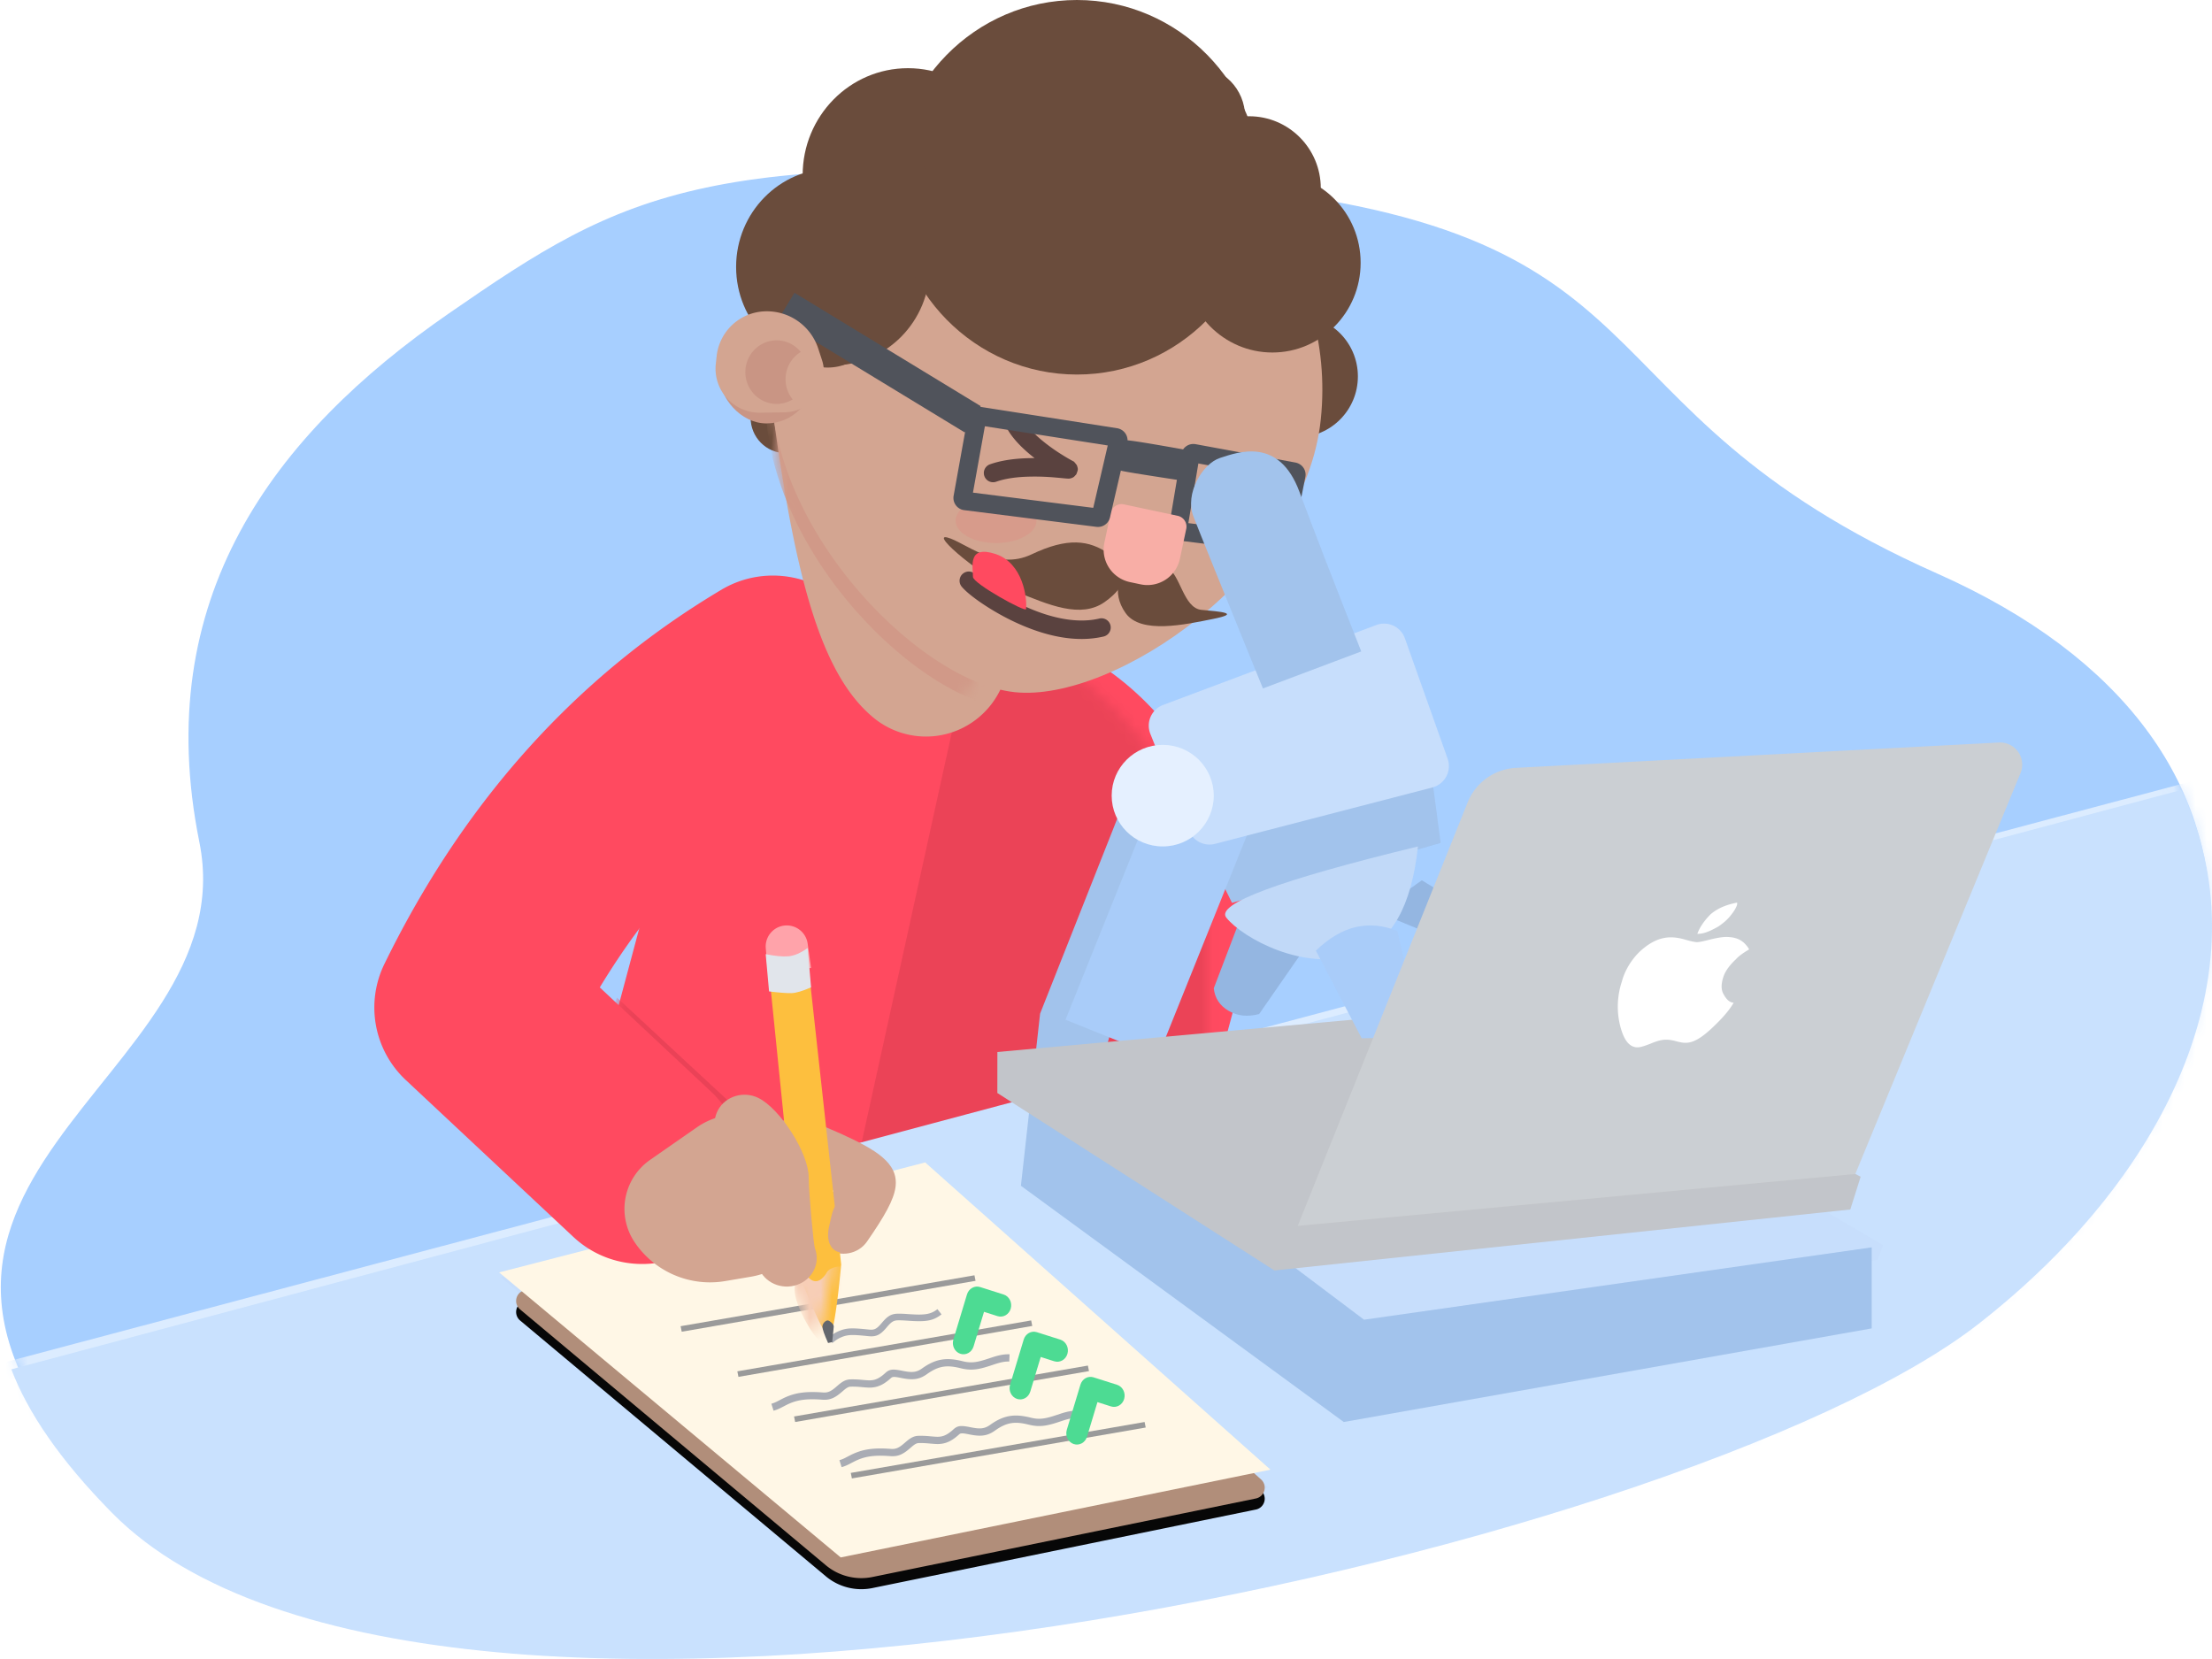 <svg xmlns="http://www.w3.org/2000/svg" xmlns:xlink="http://www.w3.org/1999/xlink" width="200" height="150"><defs><path id="a" d="M40.614 13.012C24.646 24.039 13.6 38.879 18.024 60.818c4.426 21.938-36.366 30.621-7.597 59.682 28.769 29.06 141.803 3.732 168.401-16.977 26.598-20.71 30.703-51.697-3.652-66.962C140.82 21.295 152.989 5.1 108.484 1.367c-44.505-3.733-51.903.617-67.87 11.645z"/><rect id="c" width="53.794" height="81.502" x="10.259" y="5.74" rx="26.897"/><path id="f" d="M47.025 118.393l27.644 23.13a5 5 0 0 0 4.211 1.063l34.671-7.099a1 1 0 0 0 .465-1.726l-29.835-26.618-36.765 9.515a1 1 0 0 0-.391 1.735z"/><filter id="e" width="105.9%" height="111.3%" x="-3%" y="-2.8%" filterUnits="objectBoundingBox"><feMorphology in="SourceAlpha" operator="dilate" radius=".5" result="shadowSpreadOuter1"/><feOffset dy="1" in="shadowSpreadOuter1" result="shadowOffsetOuter1"/><feColorMatrix in="shadowOffsetOuter1" values="0 0 0 0 0.57 0 0 0 0 0.458 0 0 0 0 0.392 0 0 0 1 0"/></filter><path id="g" d="M1.778 2.262l.915 29.391c1.174 3.695 1.927 5.542 2.258 5.542.33 0 .848-2.115 1.55-6.347L5.35 1.898A1.68 1.68 0 0 0 3.5.295a1.918 1.918 0 0 0-1.722 1.968z"/><path id="i" d="M19.032 24.697c-.371-.771-.787-1.927-1.212-3.434-.96-3.4-1.875-8.246-2.714-14.473-.554-4.109-4.318-6.988-8.408-6.432S-.26 4.696.294 8.805c2.06 15.279 4.442 23.721 9.082 27.554a7.45 7.45 0 0 0 10.52-1.032 7.533 7.533 0 0 0-.663-10.246 5.822 5.822 0 0 1-.2-.384z"/></defs><g fill="none" fill-rule="evenodd" opacity=".97"><g transform="translate(0 15.306)"><mask id="b" fill="#fff"><use xlink:href="#a"/></mask><use fill="#4A9DFF" fill-opacity=".5" xlink:href="#a"/><path fill="#DBEBFF" d="M-6.52 109.715l223.303-59.328 3.985 76.93L16.08 140.259z" mask="url(#b)"/></g><g transform="translate(45.128 50)"><mask id="d" fill="#fff"><use xlink:href="#c"/></mask><use fill="#FF455B" transform="rotate(15 37.156 46.49)" xlink:href="#c"/><path fill="#E93D52" d="M9.23 43.242l.535-2.186 12.32 8.263-1.753 2.168z" mask="url(#d)" transform="rotate(9 15.658 46.272)"/><path fill="#2B0005" fill-opacity=".1" d="M41.287 14.608L32.352 55.24c24.286 1.089 37.11-.258 38.475-4.04 2.048-5.672 4.42-34.392-2.047-39.857-4.311-3.644-12.534-6.05-24.67-7.22l-2.823 10.486z" mask="url(#d)"/></g><path fill="#C7E0FE" d="M1.026 123.81L197.21 71.429c7.398 15.443-.33 34.196-18.291 48.25-26.66 20.86-139.96 46.372-168.796 17.1-4.76-4.832-7.62-9.104-9.097-12.97z"/><ellipse cx="85.641" cy="16.837" fill="#664736" rx="5.641" ry="5.612"/><path fill="#C5DDFC" d="M45.272 115.458l30.43 26.306 38.991-7.256-30.731-28.32z"/><use fill="#000" filter="url(#e)" xlink:href="#f"/><use fill="#AF8B76" xlink:href="#f"/><path fill="#FFF7E5" d="M45.128 115.045l30.885 25.771 38.859-7.935-31.221-27.779z"/><path fill="#A7AAB2" fill-rule="nonzero" d="M75.268 121.429c.276-.246.547-.418.825-.531.56-.23.959-.234 2.252-.105l.217.022c.71.067 1.072-.164 1.608-.797l.019-.023c.397-.47.598-.611 1.005-.617.203-.003.416.004.698.022l.266.018c1.534.106 2.207.025 2.97-.58l-.37-.47c-.607.48-1.169.548-2.56.452a40.66 40.66 0 0 0-.269-.018 9.395 9.395 0 0 0-.744-.024c-.627.01-.954.239-1.452.829l-.02.023c-.421.499-.63.632-1.095.588a39.787 39.787 0 0 1-.214-.021c-1.394-.14-1.852-.134-2.537.145a3.47 3.47 0 0 0-.995.638l.396.449zM76.095 132.653c.216-.057.414-.137.65-.254.094-.047.426-.221.497-.257.867-.438 1.705-.605 3.25-.485.699.054 1.148-.162 1.745-.675l.223-.193c.265-.221.43-.308.61-.312a7.87 7.87 0 0 1 .974.04c.636.056.808.063 1.115.018.524-.077.998-.329 1.556-.838.143-.131.297-.13.928-.003.996.202 1.605.164 2.32-.346 1.065-.763 1.816-.843 3.04-.538.953.237 1.603.138 2.795-.263l.274-.091c.57-.187.937-.262 1.336-.247l.028-.656c-.511-.018-.956.073-1.605.286l-.28.093c-1.063.358-1.588.437-2.36.245-1.425-.355-2.405-.25-3.668.653-.506.362-.918.387-1.726.224-.883-.178-1.194-.18-1.586.178-.46.42-.805.602-1.165.655-.222.033-.366.027-.934-.023a8.582 8.582 0 0 0-1.063-.043c-.395.01-.691.166-1.071.484-.055.046-.268.23-.23.198-.464.399-.747.536-1.195.5-1.688-.13-2.667.064-3.656.564-.08.04-.408.214-.492.255a2.604 2.604 0 0 1-.508.2l.198.631zM69.941 127.551c.216-.057.414-.137.651-.254.093-.047.425-.221.496-.257.867-.438 1.705-.605 3.25-.485.699.054 1.148-.162 1.745-.676-.033.03.174-.15.224-.192.264-.221.428-.308.609-.312a7.87 7.87 0 0 1 .974.04c.637.056.808.063 1.115.018.524-.077.998-.329 1.556-.838.144-.131.297-.13.929-.003.995.201 1.604.164 2.318-.347 1.067-.762 1.817-.842 3.042-.537.952.237 1.602.138 2.794-.263l.274-.091c.57-.187.937-.262 1.336-.248l.028-.655c-.511-.018-.956.073-1.605.286l-.28.093c-1.063.358-1.588.437-2.36.245-1.425-.355-2.405-.25-3.668.653-.506.362-.918.387-1.726.224-.883-.178-1.194-.18-1.586.178-.46.42-.805.602-1.165.655-.222.033-.366.027-.934-.023a8.582 8.582 0 0 0-1.062-.043c-.396.01-.692.166-1.072.484-.055.046-.268.23-.23.198-.463.399-.747.536-1.195.5-1.688-.13-2.667.064-3.656.564-.08.04-.408.214-.492.255a2.604 2.604 0 0 1-.507.2l.197.631z"/><path fill="#979797" fill-rule="nonzero" d="M71.895 128.571l26.567-4.602-.1-.5-26.567 4.603zM77.023 133.673l26.567-4.602-.1-.5-26.567 4.603zM66.767 124.49l26.566-4.603-.1-.5-26.566 4.603zM61.639 120.408l26.566-4.602-.1-.5-26.567 4.603z"/><path fill="#FF455B" fill-rule="nonzero" d="M74.56 68.799c4.302-2.561 5.7-8.101 3.12-12.374-2.578-4.273-8.157-5.66-12.459-3.1-13.105 7.802-23.29 19.147-30.464 33.834a8.975 8.975 0 0 0 1.942 10.5l15.135 14.17c3.65 3.417 9.398 3.249 12.839-.376a8.976 8.976 0 0 0-.379-12.75L54.23 89.278c5.297-8.766 12.057-15.555 20.331-20.48z"/><path fill="#D2A28E" d="M72.963 105.451l.383 1.326a6.853 6.853 0 0 1-5.442 8.657l-2.337.396a8.213 8.213 0 0 1-8.19-3.52 5.395 5.395 0 0 1 1.399-7.437l4.242-2.951a6.492 6.492 0 0 1 9.945 3.53z"/><g transform="translate(68.718 83.673)"><path fill="#D2A28E" fill-rule="nonzero" d="M5.411 25.868c-.782 1.128-.463 2.652.713 3.403 1.177.751 2.765.445 3.547-.684 1.609-2.32 2.424-3.777 2.578-4.92.157-1.17-.354-1.985-1.173-2.698-.418-.363-.954-.714-1.635-1.089-1.181-.65-2.894-1.418-5.165-2.323-1.305-.52-2.802.073-3.344 1.325-.542 1.252.076 2.688 1.38 3.208 1.908.761 3.356 1.402 4.322 1.909-.306.51-.715 1.136-1.223 1.869z"/><mask id="h" fill="#fff"><use xlink:href="#g"/></mask><use fill="#FDBD39" transform="rotate(-4 4.14 18.74)" xlink:href="#g"/><path fill="#F7CDB5" d="M3.152 33.282c-.153-1.344.484-2.242 1.221-1.454.738.788 1.398.04 1.682-.478.285-.518 1.876-.86 1.83.135-.047.995.608 7.126-.996 7.06-1.604-.066-3.584-3.918-3.737-5.263z" mask="url(#h)"/></g><path fill="#D2A28E" fill-rule="nonzero" d="M66.171 104.009c.244.275.52.646.778 1.046.26.405.481.81.628 1.146.063.144.107.264.131.349.017 1.978.483 7.016.891 8.082.51 1.336 2.062 2.025 3.466 1.539 1.404-.486 2.128-1.962 1.618-3.297-.127-.332-.566-5.132-.566-6.43 0-2.195-2.582-6.21-4.558-7.178-1.328-.65-2.959-.155-3.643 1.109-.658 1.214-.2 2.695 1.016 3.386.061.055.144.14.24.248z"/><path fill="#FFA0A8" d="M69.408 87.755l3.925-.236-.307-2.2a1.91 1.91 0 0 0-2.1-1.634 1.903 1.903 0 0 0-1.688 2.05l.17 2.02z"/><path fill="#E0E4EA" d="M69.536 89.64l-.305-3.37c.836.171 1.518.235 2.046.194.527-.042 1.11-.292 1.747-.75l.31 3.556c-.767.34-1.36.514-1.782.525-.421.01-1.093-.042-2.016-.155z"/><path fill="#9FC1EB" d="M111.394 81.633l-2.676-5.418 20.634-6.827.904 6.827z"/><path fill="#91B4E0" d="M109.744 89.355c.097.895.545 1.575 1.344 2.041.8.467 1.719.563 2.758.288l4.103-5.913-2.4-2.383-3.247-.735-2.558 6.702zM128.554 79.592l-1.965 1.404-.435 2.138 6.265 2.58 1.94-2.58z"/><path fill="#BFD8F8" d="M128.205 76.53c-.568 5.42-2.417 8.67-5.547 9.748-4.696 1.618-10.275-1.443-11.778-3.305-1.001-1.241 4.773-3.389 17.325-6.442z"/><path fill="#C5DDFC" d="M170.256 112.578l-28.364-16.66-47.533 3.773 28.608 21.738 46.808-7.526z"/><path fill="#9FC1EB" d="M103.255 68.367l-9.214 23.28-1.733 15.567 29.19 21.357 47.733-8.463v-7.326l-45.898 6.542-22.042-16.597-2.755-2.075c2.82-11.602 5.468-19.883 7.942-24.844"/><path stroke="#A7CBF9" stroke-width="9" d="M100.513 93.878l8.205-20.409"/><path fill="#C5DDFC" d="M104.01 66.351l3.491 8.752a2 2 0 0 0 2.36 1.195l19.646-5.097a2 2 0 0 0 1.383-2.605l-3.864-10.881a2 2 0 0 0-2.587-1.204l-19.274 7.226a2 2 0 0 0-1.156 2.614z"/><path fill="#5F6269" d="M74.359 119.955c0-.321.337-.613.517-.561.18.05.525.329.508.561-.011.156-.057.62-.137 1.39l-.375.084c-.342-.768-.513-1.26-.513-1.474z"/><g transform="translate(64.615)"><ellipse cx="52.678" cy="34.034" fill="#664736" rx="5.481" ry="5.505"/><ellipse cx="17.479" cy="15.845" fill="#664736" rx="9.522" ry="9.68"/><ellipse cx="6.407" cy="37.756" fill="#664736" rx="3.158" ry="3.211"/><g transform="translate(4.982 28.528)"><mask id="j" fill="#fff"><use xlink:href="#i"/></mask><use fill="#D2A28E" fill-rule="nonzero" xlink:href="#i"/><path fill="#D09685" d="M24.418 35.702c9.049 0 24.934-13.4 24.934-27.4 0-13.999-11.163-25.348-24.934-25.348-13.77 0-24.934 11.349-24.934 25.348 0 14 15.886 27.4 24.934 27.4z" mask="url(#j)" transform="rotate(6 24.418 9.328)"/></g><path fill="#D2A28E" d="M27.142 62.585c8.999.946 26.198-10.721 27.662-24.644 1.463-13.922-8.453-26.376-22.148-27.815-13.695-1.44-25.984 8.68-27.447 22.603-1.464 13.922 12.934 28.91 21.933 29.856z"/><ellipse cx="50.429" cy="23.761" fill="#664736" rx="7.979" ry="8.111"/><ellipse cx="10.696" cy="24.133" fill="#664736" rx="8.755" ry="8.9"/><ellipse cx="10.227" cy="28.501" fill="#664736" rx="4.654" ry="4.732"/><ellipse cx="43.473" cy="10.569" fill="#664736" rx="4.488" ry="4.563"/><ellipse cx="32.759" cy="16.932" fill="#664736" rx="16.655" ry="16.932"/><ellipse cx="25.445" cy="47.073" fill="#D69888" rx="3.657" ry="2.028"/><path fill="#553D3A" fill-rule="nonzero" d="M27.952 41.442c-1.15.058-2.176.228-3.055.538a.835.835 0 1 0 .557 1.575c.707-.25 1.582-.395 2.583-.445a20.672 20.672 0 0 1 2.764.064c.16.014.314.027.492.044l.373.036c.13.012.21.018.279.019a.78.78 0 0 0 .369-.065c.155-.066.155-.066.39-.325.169-.447.169-.447.047-.82-.251-.324-.251-.324-.354-.37a17.883 17.883 0 0 1-1.012-.593 16.552 16.552 0 0 1-1.856-1.34c-.746-.628-1.31-1.252-1.636-1.838a.835.835 0 0 0-1.46.813c.44.79 1.132 1.555 2.02 2.302.153.13.31.257.47.382-.325 0-.648.007-.97.023z"/><path fill="#4B4E56" fill-rule="nonzero" d="M43.736 41.904l-.905 5.394 7.86.979.97-4.914-7.925-1.459zm-1.553-.834a1.117 1.117 0 0 1 1.3-.91l9.036 1.663c.617.122 1.01.708.89 1.31l-1.18 5.976c-.113.573-.65.961-1.23.889l-8.95-1.115a1.114 1.114 0 0 1-.96-1.289l1.094-6.524z"/><path fill="#4B4E56" fill-rule="nonzero" d="M37.086 39.796c.465 0 2.293.3 6.026.97l-.454 2.746a409.126 409.126 0 0 1-4.601-.714 36.99 36.99 0 0 1-1.067-.187 2.752 2.752 0 0 1-.37-.092c-.09-.028-.09-.028-.325-.156-.196-.12-.196-.12-.528-.63-.124-1.024-.124-1.024.417-1.632.594-.3.594-.3.734-.297.107-.008.107-.008.168-.008z"/><path fill="#664736" d="M35.701 50.112c-1.84-1.312-3.8-1.532-7.047.012-3.248 1.544-6.043-1.127-7.62-1.527-1.578-.4 3.24 3.677 6.2 4.883 2.959 1.206 5.872 2.481 8.033.95 2.161-1.532 2.275-3.007.434-4.318z"/><path fill="#664736" d="M37.616 51.108c-.926.439-1.83 2.418-.451 4.333 1.378 1.916 5.355 1.034 7.918.517 2.562-.517.631-.66-1.054-.814-1.685-.153-1.9-3.283-3.194-3.889-1.294-.606-2.292-.585-3.219-.147z"/><path fill="#F8ACA3" d="M36.997 45.602l4.873 1.036a1 1 0 0 1 .77 1.186l-.573 2.699a3 3 0 0 1-3.559 2.31l-.96-.203a3 3 0 0 1-2.31-3.559l.573-2.699a1 1 0 0 1 1.186-.77z"/><path fill="#4B4E56" fill-rule="nonzero" d="M23.356 44.542l10.875 1.375 1.312-5.64-11.108-1.737-1.079 6.002zm-.47-6.833c.108-.595.671-.996 1.269-.903l12.238 1.914a1.114 1.114 0 0 1 .912 1.352l-1.56 6.712c-.13.556-.659.924-1.225.852l-11.955-1.51a1.114 1.114 0 0 1-.957-1.302l1.279-7.115z"/><path fill="#4B4E56" fill-rule="nonzero" d="M24.06 36.722L7.217 26.472 5.769 28.85 22.613 39.1z"/><rect width="8.472" height="8.787" x=".446" y="29.497" fill="#C79281" rx="4.236"/><path fill="#D2A28E" d="M4.386 28.157a4.886 4.886 0 0 1 4.978 3.352l.341 1.042a3.607 3.607 0 0 1-3.371 4.73l-2.207.035a3.983 3.983 0 0 1-4.022-4.414l.077-.704a4.543 4.543 0 0 1 4.204-4.041z"/><path fill="#C79281" d="M7.787 31.823a2.881 2.881 0 0 0-1.375 2.465c0 .693.242 1.329.643 1.825-.424.258-.92.407-1.45.407-1.561 0-2.827-1.286-2.827-2.873 0-1.586 1.266-2.873 2.826-2.873.88 0 1.665.409 2.183 1.049z"/><ellipse cx="15.445" cy="17.017" fill="#664736" rx="3.986" ry="4.004"/><ellipse cx="48.328" cy="17.017" fill="#664736" rx="6.477" ry="6.506"/><path fill="#553D3A" fill-rule="nonzero" d="M22.315 53.015c.63.789 2.663 2.203 4.733 3.184 2.859 1.356 5.661 1.925 8.101 1.356a.835.835 0 1 0-.379-1.626c-2.007.468-4.457-.03-7.006-1.238-1.861-.883-3.699-2.16-4.143-2.717a.835.835 0 0 0-1.306 1.04z"/><path fill="#FF455B" d="M23.356 52.157c0-.91-.498-2.89 2.024-2.072 2.522.818 2.896 4.045 2.771 4.993-.04.298-4.795-2.315-4.795-2.921z"/></g><path fill="#9FC1EB" d="M114.19 62.245c-3.67-9.013-5.766-14.197-6.29-15.554-.786-2.035.797-4.767 2.422-5.29 1.624-.523 5.317-1.92 7.167 3.06 1.233 3.319 3.096 8.132 5.588 14.438l-8.887 3.346z"/><ellipse cx="105.128" cy="71.939" fill="#E4F0FF" rx="4.615" ry="4.592"/><path fill="#C0C3C8" d="M90.175 98.824l25.053 16.047 52.068-5.515.935-2.958-29.593-15.687-48.46 4.407z"/><path fill="#A7CBF9" d="M118.974 85.952l4.144 7.926c1.349.001 2.33-.093 2.947-.284.617-.19 1.33-.62 2.14-1.29l-1.864-8.13c-1.266-.512-2.51-.632-3.733-.357-1.222.275-2.434.987-3.634 2.135z"/><path fill="#CACED2" d="M117.336 110.838l15.361-38.283a5 5 0 0 1 4.38-3.13l43.657-2.289a2 2 0 0 1 1.954 2.76l-14.938 36.251-50.414 4.691z"/><path fill="#FFF" d="M157.027 81.895c-.109.287-.297.573-.59.931-.295.36-.64.65-1.066.942-1.06.602-1.487.66-1.905.668.243-.671.697-1.264 1.203-1.776.692-.578 1.435-.855 2.388-1.052.026.14-.003.216-.03.287zm-4.62 3.073c.5.146.868.217 1.026.216.238-.003.581-.081 1.189-.235.607-.153 1.109-.23 1.425-.233.633-.005 1.133.136 1.498.42.131.07.522.494.599.708-.504.297-.929.595-1.195.892-.479.45-.905.975-1.095 1.495-.216.596-.274 1.188-.042 1.616.233.427.492.777.938.821-.187.304-.55.915-1.62 1.957-1.07 1.062-1.85 1.585-2.559 1.652-.315.03-.603-.02-1.022-.133-.419-.116-.786-.16-1.1-.132-.316.028-.736.144-1.183.34-.526.206-.868.317-1.104.339-.788.073-1.335-.597-1.67-1.931a7.158 7.158 0 0 1 .15-4.006c.268-1.045.931-2.092 1.726-2.814.9-.791 1.747-1.184 2.696-1.19.396-.002.843.07 1.343.218z"/><path fill="#D2A28E" d="M76.483 113.254c-1.485.15-1.791-1.223-1.525-2.32.267-1.096.32-2.412 1.726-2.735 1.406-.323 2.64 1.637 2.2 2.527-.439.89-.916 2.378-2.401 2.528z"/><path fill="#48DA90" fill-rule="nonzero" d="M100.452 127.163c.507.161 1.041-.146 1.193-.686.151-.54-.137-1.108-.645-1.27l-2.125-.674c-.5-.16-1.028.137-1.187.666l-1.232 4.08c-.161.537.116 1.112.62 1.284.505.172 1.045-.123 1.207-.66l.944-3.13 1.225.39zM95.323 123.081c.508.161 1.042-.146 1.193-.686.152-.54-.137-1.108-.644-1.27l-2.125-.674c-.5-.159-1.028.137-1.188.666l-1.23 4.081c-.163.537.115 1.111.62 1.284.503.172 1.043-.124 1.205-.66l.944-3.13 1.225.39zM90.195 119c.508.16 1.042-.146 1.193-.686.152-.54-.137-1.109-.644-1.27l-2.125-.675c-.5-.158-1.028.138-1.188.666l-1.231 4.082c-.162.536.116 1.11.62 1.283.504.172 1.044-.123 1.206-.66l.944-3.13 1.225.39z"/></g></svg>